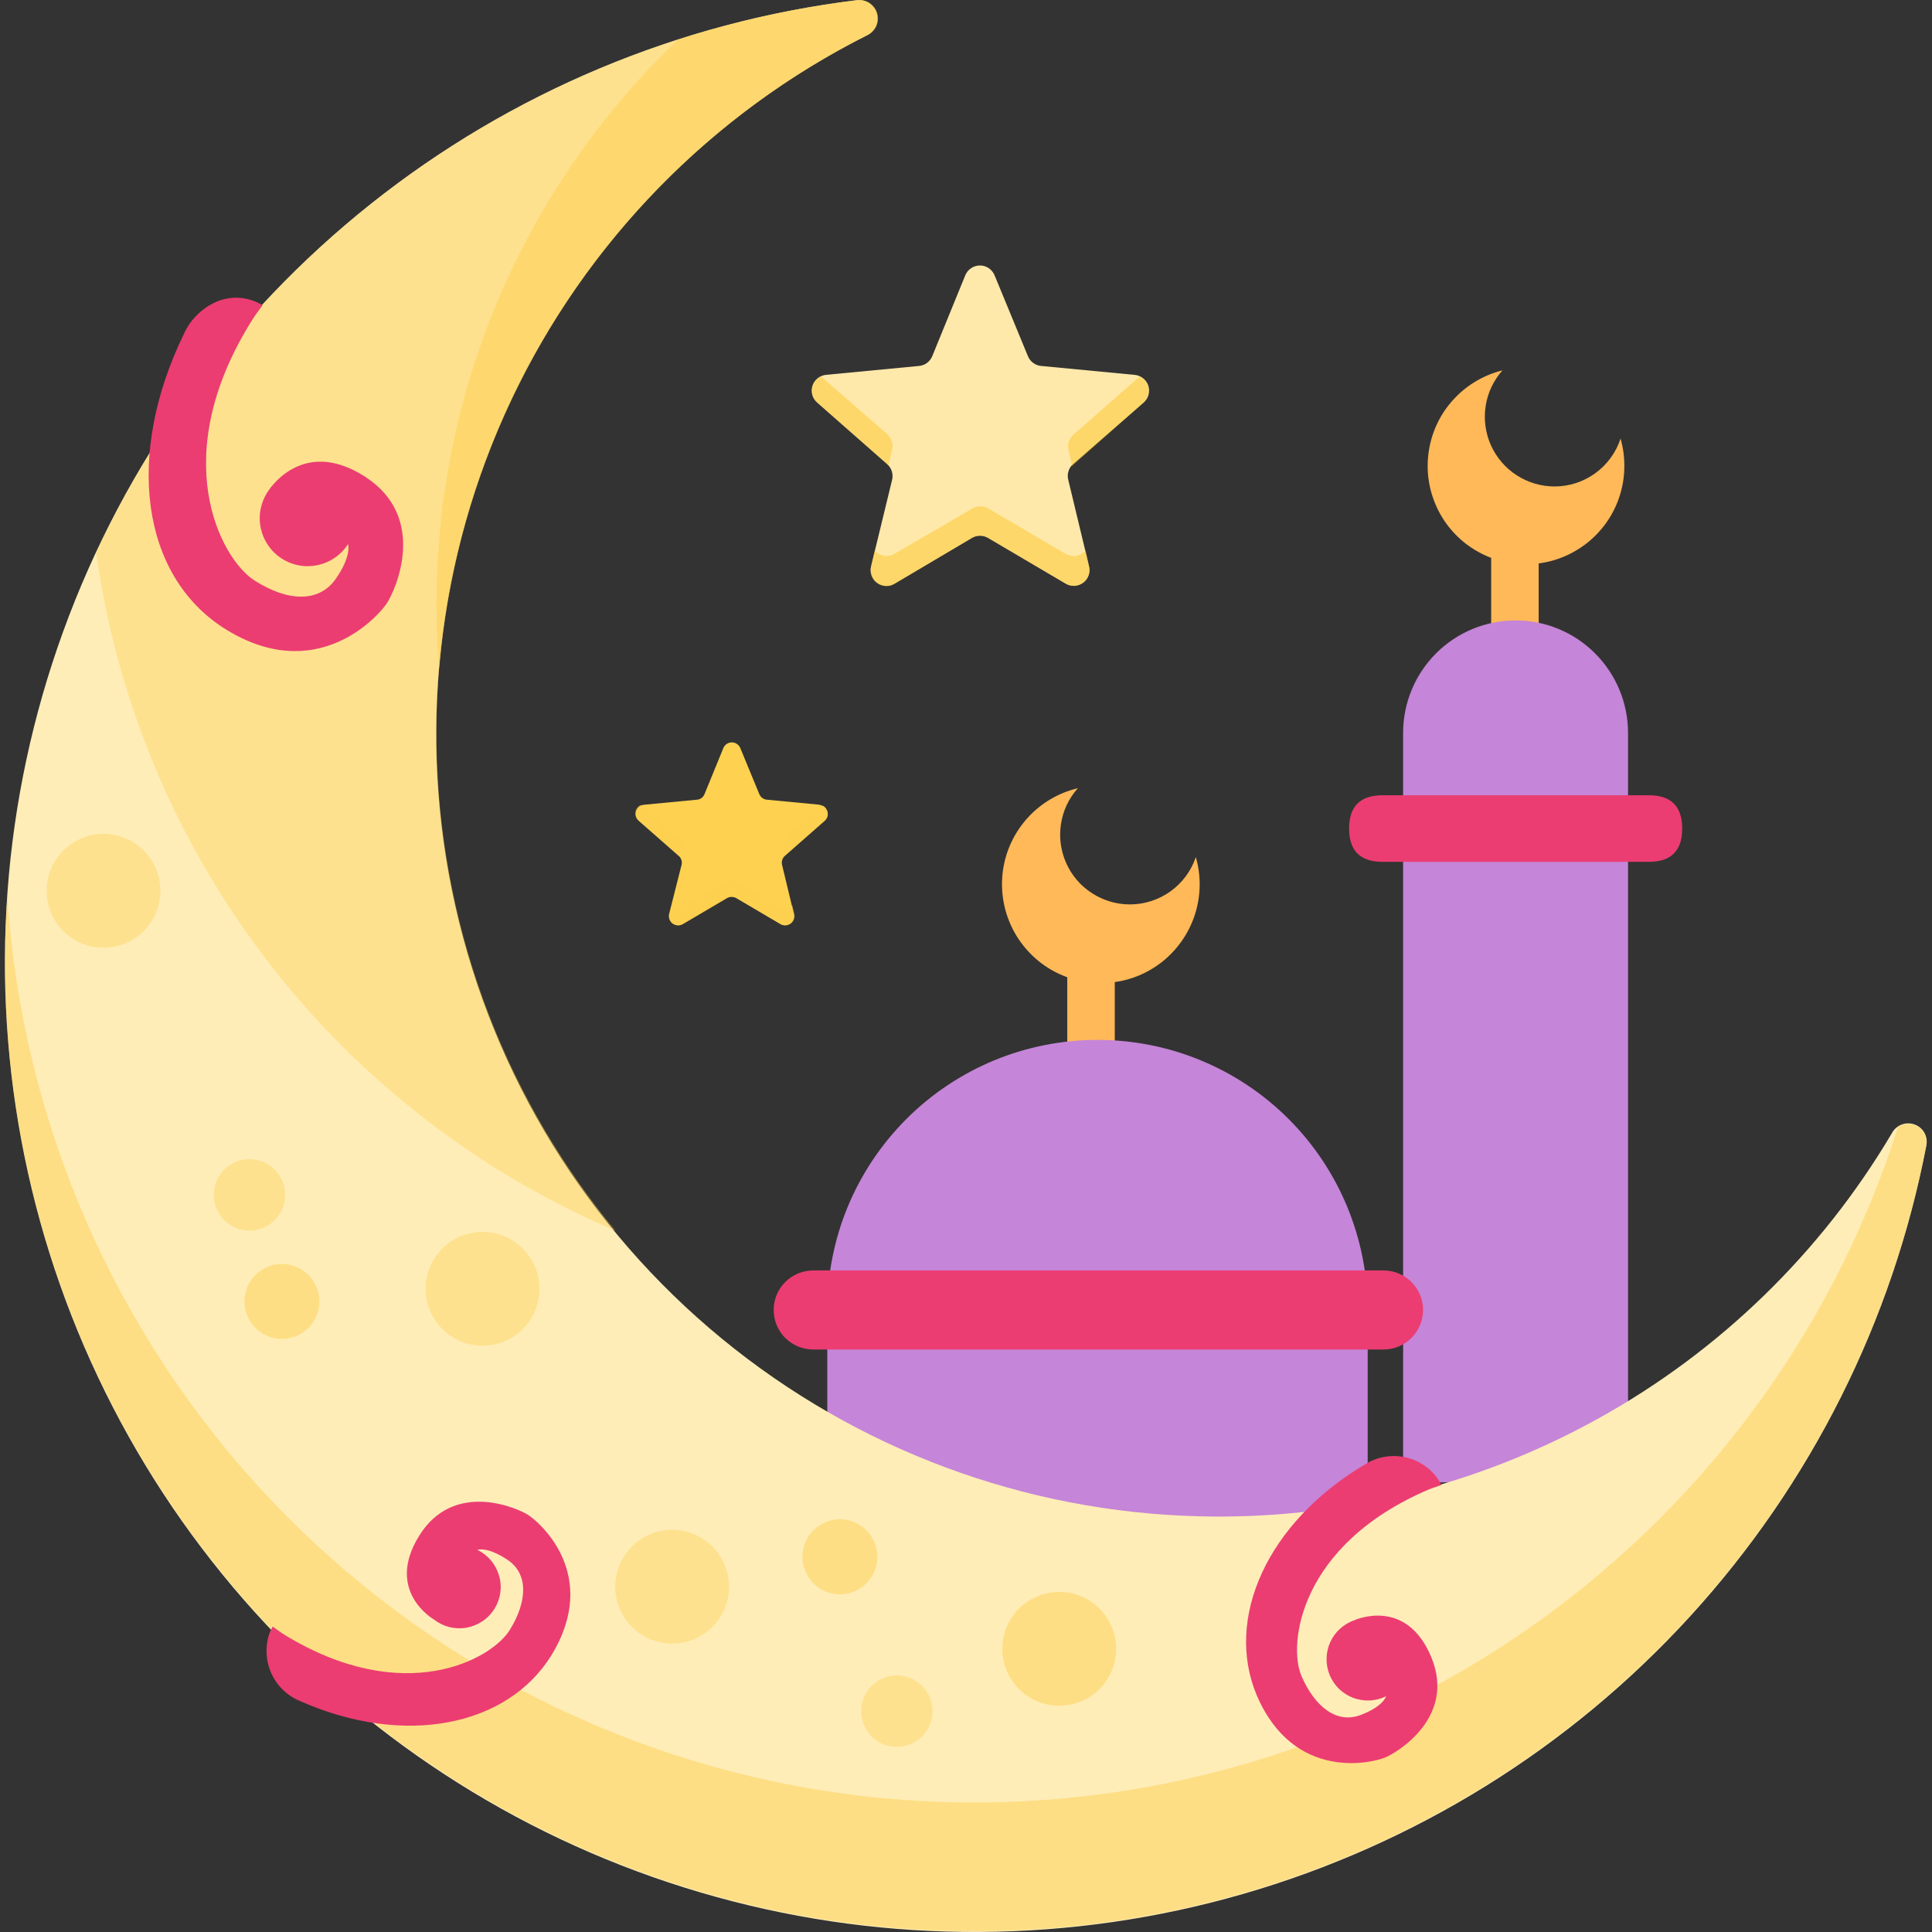 <svg width="24" height="24" viewBox="0 0 24 24" fill="none" xmlns="http://www.w3.org/2000/svg">
<rect x="0" y="0" width="24" height="24" fill="#333333" stroke="none"/>
<path fill-rule="evenodd" clip-rule="evenodd" d="M18.841 5.904C18.982 5.995 19.145 6.043 19.312 6.043C19.494 6.043 19.671 5.985 19.818 5.878C19.965 5.771 20.075 5.621 20.131 5.448C20.162 5.556 20.178 5.668 20.178 5.78C20.18 6.009 20.117 6.234 19.996 6.43C19.875 6.625 19.702 6.782 19.497 6.883C19.376 6.943 19.246 6.982 19.114 6.999V8.679C19.114 8.757 19.083 8.832 19.027 8.887C18.972 8.943 18.897 8.974 18.819 8.974C18.741 8.974 18.666 8.943 18.611 8.887C18.555 8.832 18.524 8.757 18.524 8.679V6.93C18.411 6.887 18.303 6.827 18.206 6.752C18.025 6.611 17.887 6.422 17.809 6.206C17.73 5.991 17.714 5.758 17.762 5.533C17.809 5.309 17.919 5.102 18.079 4.938C18.238 4.773 18.441 4.656 18.664 4.601C18.553 4.726 18.48 4.88 18.455 5.046C18.43 5.211 18.453 5.38 18.521 5.532C18.59 5.684 18.701 5.814 18.841 5.904ZM14.036 11.235C13.869 11.235 13.705 11.186 13.565 11.095C13.424 11.005 13.313 10.875 13.245 10.722C13.177 10.57 13.154 10.4 13.18 10.235C13.205 10.07 13.278 9.916 13.39 9.791C13.151 9.848 12.935 9.975 12.77 10.155C12.604 10.336 12.496 10.562 12.46 10.805C12.425 11.047 12.462 11.295 12.568 11.516C12.674 11.737 12.844 11.921 13.055 12.045C13.12 12.083 13.188 12.114 13.258 12.14V13.871C13.259 13.949 13.29 14.023 13.345 14.078C13.4 14.134 13.475 14.165 13.553 14.165C13.592 14.165 13.63 14.158 13.666 14.143C13.701 14.128 13.734 14.106 13.761 14.079C13.789 14.052 13.81 14.019 13.825 13.983C13.84 13.948 13.848 13.909 13.848 13.871V12.2C14.059 12.171 14.259 12.086 14.428 11.955C14.621 11.804 14.766 11.599 14.842 11.366C14.918 11.133 14.923 10.883 14.855 10.647C14.797 10.819 14.687 10.967 14.54 11.073C14.393 11.178 14.217 11.235 14.036 11.235Z" fill="#FFB958"/>
<path d="M18.827 7.707C19.197 7.707 19.553 7.854 19.814 8.116C20.076 8.378 20.224 8.733 20.224 9.103V18.414H17.43V9.103C17.43 8.733 17.578 8.378 17.839 8.116C18.101 7.854 18.457 7.707 18.827 7.707V7.707ZM13.635 12.918C14.525 12.918 15.379 13.271 16.008 13.901C16.637 14.53 16.99 15.383 16.99 16.273V19.63H10.277V16.273C10.277 15.832 10.363 15.396 10.532 14.988C10.701 14.581 10.949 14.211 11.261 13.899C11.572 13.588 11.943 13.341 12.35 13.172C12.758 13.004 13.194 12.918 13.635 12.918Z" fill="#C585D8"/>
<path d="M14.085 4.656L12.934 4.546C12.898 4.543 12.864 4.53 12.835 4.509C12.805 4.487 12.783 4.458 12.769 4.424L12.357 3.425C12.342 3.387 12.317 3.355 12.285 3.333C12.252 3.31 12.213 3.298 12.173 3.298C12.133 3.298 12.094 3.31 12.061 3.333C12.029 3.355 12.003 3.387 11.989 3.425L11.581 4.424C11.567 4.458 11.544 4.487 11.515 4.509C11.486 4.53 11.452 4.543 11.416 4.546L10.265 4.656C10.226 4.659 10.189 4.674 10.158 4.698C10.128 4.722 10.105 4.755 10.093 4.792C10.081 4.829 10.08 4.868 10.091 4.906C10.101 4.943 10.123 4.977 10.153 5.002L11.019 5.764C11.047 5.788 11.067 5.819 11.078 5.853C11.089 5.888 11.091 5.925 11.082 5.961L10.822 7.031C10.812 7.069 10.814 7.109 10.827 7.146C10.84 7.183 10.863 7.216 10.895 7.239C10.927 7.263 10.964 7.276 11.004 7.278C11.043 7.28 11.082 7.27 11.115 7.249L12.076 6.681C12.106 6.664 12.139 6.655 12.174 6.655C12.208 6.655 12.242 6.664 12.272 6.681L13.233 7.247C13.266 7.268 13.305 7.279 13.345 7.278C13.385 7.276 13.423 7.263 13.455 7.239C13.487 7.216 13.511 7.183 13.524 7.145C13.537 7.108 13.538 7.067 13.527 7.029L13.27 5.959C13.261 5.923 13.262 5.886 13.274 5.851C13.285 5.817 13.305 5.786 13.333 5.762L14.205 5.002C14.235 4.976 14.257 4.942 14.267 4.905C14.277 4.867 14.276 4.826 14.264 4.789C14.251 4.752 14.227 4.719 14.196 4.696C14.164 4.672 14.127 4.658 14.087 4.656H14.085Z" fill="#FFE9AA"/>
<path opacity="0.5" d="M11.037 5.784L11.082 5.587C11.091 5.552 11.089 5.515 11.078 5.48C11.067 5.446 11.047 5.415 11.019 5.391L10.198 4.676C10.168 4.69 10.143 4.711 10.123 4.737C10.104 4.764 10.091 4.794 10.087 4.827C10.082 4.859 10.086 4.892 10.098 4.923C10.109 4.953 10.128 4.981 10.153 5.002L11.019 5.764C11.025 5.77 11.031 5.777 11.037 5.784V5.784ZM14.156 4.678L13.337 5.397C13.309 5.42 13.289 5.451 13.277 5.486C13.266 5.521 13.265 5.558 13.274 5.593L13.319 5.79C13.325 5.783 13.33 5.776 13.337 5.77L14.205 5.002C14.229 4.98 14.248 4.953 14.258 4.922C14.269 4.892 14.273 4.859 14.268 4.827C14.263 4.795 14.25 4.764 14.23 4.738C14.211 4.712 14.185 4.692 14.156 4.678V4.678ZM13.486 6.839C13.456 6.874 13.415 6.897 13.369 6.905C13.323 6.912 13.276 6.903 13.237 6.88L12.276 6.316C12.246 6.299 12.212 6.29 12.178 6.29C12.143 6.29 12.11 6.299 12.08 6.316L11.115 6.878C11.076 6.902 11.029 6.911 10.983 6.904C10.938 6.896 10.896 6.873 10.866 6.839L10.821 7.035C10.81 7.073 10.812 7.113 10.825 7.15C10.838 7.187 10.861 7.22 10.893 7.243C10.925 7.267 10.962 7.28 11.002 7.282C11.041 7.284 11.08 7.274 11.113 7.253L12.076 6.681C12.106 6.664 12.139 6.655 12.174 6.655C12.208 6.655 12.242 6.664 12.272 6.681L13.233 7.247C13.266 7.268 13.305 7.279 13.345 7.278C13.385 7.276 13.423 7.263 13.455 7.239C13.487 7.216 13.511 7.183 13.524 7.145C13.537 7.108 13.538 7.067 13.527 7.029L13.486 6.839Z" fill="#FEC72A"/>
<path d="M10.186 9.997L9.526 9.934C9.505 9.932 9.486 9.925 9.469 9.912C9.453 9.9 9.44 9.883 9.432 9.864L9.196 9.292C9.187 9.271 9.173 9.254 9.154 9.241C9.135 9.229 9.114 9.222 9.091 9.222C9.069 9.222 9.047 9.229 9.028 9.241C9.009 9.254 8.995 9.271 8.986 9.292L8.752 9.864C8.745 9.883 8.732 9.9 8.715 9.913C8.699 9.925 8.679 9.933 8.658 9.934L7.998 9.997C7.976 10 7.956 10.008 7.939 10.022C7.922 10.036 7.91 10.054 7.903 10.075C7.896 10.095 7.895 10.117 7.901 10.139C7.906 10.16 7.917 10.179 7.933 10.194L8.43 10.63C8.446 10.643 8.457 10.661 8.464 10.681C8.471 10.7 8.472 10.721 8.467 10.742L8.312 11.354C8.307 11.376 8.308 11.399 8.316 11.419C8.323 11.44 8.337 11.459 8.354 11.472C8.372 11.485 8.393 11.493 8.416 11.495C8.438 11.496 8.46 11.491 8.479 11.48L9.029 11.156C9.047 11.146 9.067 11.141 9.087 11.141C9.107 11.141 9.127 11.146 9.145 11.156L9.695 11.48C9.714 11.491 9.736 11.496 9.759 11.495C9.781 11.493 9.802 11.485 9.82 11.472C9.838 11.459 9.851 11.44 9.858 11.419C9.866 11.399 9.867 11.376 9.862 11.354L9.715 10.743C9.71 10.723 9.711 10.702 9.717 10.683C9.723 10.663 9.735 10.645 9.75 10.632L10.247 10.195C10.263 10.181 10.274 10.161 10.28 10.14C10.285 10.119 10.284 10.097 10.277 10.076C10.27 10.055 10.257 10.037 10.24 10.023C10.223 10.01 10.202 10.001 10.18 9.999L10.186 9.997Z" fill="#FED150"/>
<path opacity="0.5" d="M8.44 10.641L8.467 10.533C8.473 10.512 8.473 10.489 8.466 10.468C8.46 10.447 8.447 10.428 8.43 10.414L7.961 9.999C7.942 10.007 7.926 10.019 7.914 10.035C7.902 10.051 7.894 10.07 7.891 10.089C7.889 10.109 7.891 10.129 7.898 10.148C7.906 10.167 7.918 10.183 7.933 10.195L8.43 10.632L8.44 10.641ZM10.225 10.009L9.756 10.414C9.74 10.427 9.729 10.445 9.723 10.465C9.717 10.484 9.716 10.505 9.721 10.525L9.748 10.636V10.624L10.245 10.188C10.258 10.176 10.267 10.161 10.273 10.145C10.279 10.128 10.281 10.111 10.279 10.094C10.277 10.076 10.271 10.06 10.262 10.045C10.253 10.03 10.24 10.018 10.225 10.009V10.009ZM9.842 11.246C9.825 11.266 9.802 11.28 9.776 11.284C9.75 11.288 9.724 11.283 9.701 11.27L9.151 10.946C9.133 10.936 9.113 10.931 9.093 10.931C9.073 10.931 9.053 10.936 9.035 10.946L8.485 11.27C8.462 11.283 8.436 11.288 8.41 11.284C8.384 11.28 8.361 11.266 8.344 11.246L8.318 11.354C8.313 11.376 8.314 11.399 8.322 11.419C8.329 11.44 8.343 11.459 8.36 11.472C8.378 11.485 8.399 11.493 8.421 11.495C8.444 11.496 8.466 11.491 8.485 11.48L9.035 11.156C9.053 11.146 9.073 11.141 9.093 11.141C9.113 11.141 9.133 11.146 9.151 11.156L9.701 11.48C9.72 11.491 9.742 11.496 9.765 11.495C9.787 11.493 9.808 11.485 9.826 11.472C9.843 11.459 9.857 11.44 9.864 11.419C9.872 11.399 9.873 11.376 9.868 11.354L9.842 11.246Z" fill="#FED150"/>
<path d="M14.893 18.836C12.727 18.782 10.642 18.005 8.968 16.63C7.294 15.255 6.128 13.36 5.654 11.247C5.18 9.133 5.426 6.922 6.352 4.963C7.279 3.005 8.833 1.413 10.768 0.439C10.817 0.416 10.857 0.375 10.88 0.325C10.902 0.275 10.906 0.219 10.891 0.166C10.876 0.113 10.842 0.068 10.796 0.038C10.75 0.008 10.694 -0.004 10.64 0.003C8.434 0.273 6.346 1.148 4.607 2.532C2.868 3.915 1.545 5.752 0.786 7.841C0.027 9.929 -0.14 12.187 0.304 14.364C0.748 16.542 1.786 18.554 3.303 20.177C4.82 21.801 6.757 22.974 8.899 23.565C11.041 24.157 13.305 24.144 15.44 23.528C17.575 22.912 19.499 21.718 20.997 20.077C22.495 18.436 23.511 16.412 23.93 14.23C23.941 14.176 23.932 14.12 23.906 14.072C23.879 14.024 23.836 13.988 23.784 13.969C23.733 13.95 23.676 13.95 23.625 13.969C23.573 13.988 23.53 14.025 23.504 14.073C22.623 15.562 21.36 16.789 19.846 17.626C18.332 18.464 16.622 18.881 14.893 18.836V18.836Z" fill="#FFEDB8"/>
<path opacity="0.4" d="M1.194 6.864C1.452 8.706 2.181 10.449 3.312 11.925C4.443 13.401 5.936 14.56 7.646 15.289C6.717 14.165 6.053 12.846 5.704 11.43C5.355 10.014 5.33 8.538 5.63 7.111C5.93 5.684 6.549 4.343 7.439 3.188C8.329 2.033 9.468 1.093 10.771 0.439C10.822 0.416 10.863 0.375 10.886 0.325C10.909 0.274 10.912 0.217 10.896 0.163C10.88 0.11 10.845 0.065 10.798 0.035C10.751 0.006 10.695 -0.006 10.64 0.003C8.613 0.252 6.682 1.012 5.03 2.213C3.377 3.413 2.057 5.013 1.194 6.864V6.864Z" fill="#FED150"/>
<path opacity="0.5" d="M23.578 13.998C22.729 16.672 20.972 18.965 18.612 20.481C16.251 21.998 13.436 22.642 10.651 22.303C7.866 21.964 5.287 20.663 3.359 18.625C1.431 16.587 0.275 13.94 0.092 11.14C0.076 11.382 0.062 11.623 0.062 11.869C0.043 14.871 1.146 17.773 3.155 20.004C5.164 22.235 7.934 23.636 10.921 23.931C13.909 24.226 16.9 23.394 19.306 21.599C21.713 19.804 23.362 17.174 23.93 14.226C23.937 14.182 23.931 14.138 23.913 14.097C23.894 14.057 23.865 14.023 23.828 13.999C23.791 13.975 23.747 13.962 23.703 13.962C23.659 13.962 23.616 13.974 23.578 13.998V13.998ZM5.427 7.787C5.427 7.962 5.442 8.137 5.456 8.31C5.595 6.653 6.157 5.059 7.087 3.681C8.018 2.303 9.286 1.187 10.771 0.439C10.822 0.416 10.863 0.375 10.886 0.325C10.909 0.274 10.912 0.217 10.896 0.163C10.88 0.11 10.845 0.065 10.798 0.035C10.751 0.006 10.695 -0.006 10.64 0.003C9.887 0.095 9.144 0.258 8.422 0.492C7.439 1.43 6.664 2.564 6.148 3.821C5.632 5.078 5.386 6.429 5.427 7.787V7.787Z" fill="#FED150"/>
<path d="M17.173 9.879H20.483C20.759 9.879 20.897 10.017 20.897 10.294V10.292C20.897 10.568 20.759 10.706 20.483 10.706H17.173C16.897 10.706 16.759 10.568 16.759 10.292V10.294C16.759 10.017 16.897 9.879 17.173 9.879Z" fill="#EB3D72"/>
<path d="M4.808 7.491C4.912 7.33 5.325 6.428 4.531 5.919C3.737 5.411 3.321 6.116 3.321 6.116C3.279 6.181 3.25 6.255 3.236 6.332C3.222 6.409 3.223 6.488 3.24 6.564C3.257 6.641 3.288 6.713 3.333 6.777C3.377 6.842 3.434 6.896 3.5 6.939C3.566 6.981 3.639 7.01 3.716 7.024C3.793 7.038 3.872 7.036 3.948 7.02C4.025 7.003 4.097 6.972 4.161 6.927C4.226 6.883 4.28 6.826 4.323 6.76C4.323 6.76 4.374 6.899 4.17 7.192C3.965 7.485 3.58 7.479 3.16 7.21C2.74 6.941 2.058 5.668 3.144 3.957C3.182 3.898 3.223 3.847 3.262 3.792C3.182 3.743 3.092 3.712 2.998 3.702C2.905 3.692 2.81 3.704 2.722 3.735C2.625 3.772 2.537 3.827 2.462 3.899C2.386 3.97 2.326 4.055 2.284 4.149C1.551 5.658 1.754 7.143 2.781 7.803C3.928 8.532 4.704 7.652 4.808 7.491V7.491ZM17.208 21.832C17.36 21.769 18.092 21.329 17.778 20.581C17.464 19.832 16.825 20.127 16.825 20.127C16.759 20.149 16.698 20.186 16.646 20.233C16.594 20.28 16.553 20.337 16.524 20.401C16.495 20.465 16.48 20.534 16.479 20.604C16.478 20.674 16.491 20.744 16.518 20.809C16.545 20.873 16.585 20.932 16.635 20.981C16.686 21.029 16.745 21.067 16.811 21.092C16.877 21.116 16.947 21.127 17.017 21.124C17.087 21.12 17.155 21.103 17.218 21.072C17.218 21.072 17.187 21.197 16.9 21.305C16.613 21.413 16.342 21.217 16.169 20.824C15.996 20.431 16.138 19.194 17.741 18.506C17.796 18.483 17.851 18.467 17.906 18.447C17.892 18.42 17.877 18.394 17.86 18.369C17.761 18.229 17.611 18.133 17.443 18.1C17.274 18.067 17.1 18.1 16.955 18.192C15.739 18.915 15.211 20.103 15.611 21.058C16.075 22.142 17.055 21.897 17.208 21.832ZM6.558 18.817C6.419 18.73 5.635 18.387 5.207 19.078C4.778 19.769 5.389 20.117 5.389 20.117C5.446 20.162 5.511 20.194 5.581 20.212C5.651 20.229 5.724 20.232 5.795 20.22C5.866 20.207 5.933 20.18 5.993 20.14C6.053 20.1 6.104 20.047 6.142 19.986C6.18 19.925 6.205 19.857 6.215 19.785C6.225 19.714 6.22 19.641 6.199 19.572C6.179 19.503 6.145 19.439 6.099 19.384C6.052 19.329 5.994 19.284 5.93 19.253C5.93 19.253 6.049 19.206 6.305 19.377C6.56 19.547 6.558 19.883 6.332 20.249C6.106 20.614 5.02 21.217 3.531 20.306C3.48 20.274 3.435 20.239 3.388 20.205C3.372 20.232 3.359 20.259 3.348 20.288C3.292 20.451 3.3 20.63 3.371 20.787C3.442 20.944 3.571 21.068 3.732 21.133C5.024 21.704 6.299 21.447 6.847 20.567C7.466 19.561 6.698 18.905 6.558 18.817V18.817ZM10.102 16.273H17.187H10.102ZM17.187 16.764H10.102C9.971 16.764 9.847 16.712 9.754 16.62C9.662 16.528 9.611 16.403 9.611 16.273C9.611 16.143 9.662 16.018 9.754 15.926C9.847 15.834 9.971 15.782 10.102 15.782H17.187C17.317 15.782 17.442 15.834 17.534 15.926C17.626 16.018 17.678 16.143 17.678 16.273C17.678 16.403 17.626 16.528 17.534 16.62C17.442 16.712 17.317 16.764 17.187 16.764V16.764Z" fill="#EB3D72"/>
<path opacity="0.4" d="M5.287 16.01C5.287 16.103 5.306 16.195 5.341 16.28C5.377 16.366 5.429 16.444 5.494 16.51C5.56 16.575 5.638 16.628 5.724 16.663C5.81 16.699 5.902 16.717 5.994 16.717C6.087 16.717 6.179 16.699 6.265 16.663C6.351 16.628 6.429 16.575 6.494 16.51C6.56 16.444 6.612 16.366 6.648 16.28C6.683 16.195 6.702 16.103 6.702 16.01C6.702 15.822 6.627 15.642 6.494 15.51C6.362 15.377 6.182 15.303 5.994 15.303C5.807 15.303 5.627 15.377 5.494 15.51C5.362 15.642 5.287 15.822 5.287 16.01V16.01Z" fill="#FED150"/>
<path opacity="0.4" d="M7.642 19.71C7.642 19.898 7.717 20.078 7.85 20.21C7.982 20.343 8.162 20.418 8.35 20.418C8.537 20.418 8.717 20.343 8.85 20.21C8.982 20.078 9.057 19.898 9.057 19.71C9.057 19.523 8.982 19.343 8.85 19.21C8.717 19.078 8.537 19.003 8.35 19.003C8.162 19.003 7.982 19.078 7.85 19.21C7.717 19.343 7.642 19.523 7.642 19.71V19.71Z" fill="#FED150"/>
<path opacity="0.4" d="M0.579 11.066C0.579 11.159 0.597 11.251 0.633 11.336C0.668 11.422 0.72 11.5 0.786 11.566C0.852 11.631 0.93 11.683 1.015 11.719C1.101 11.755 1.193 11.773 1.286 11.773C1.379 11.773 1.471 11.755 1.557 11.719C1.642 11.683 1.72 11.631 1.786 11.566C1.852 11.5 1.904 11.422 1.939 11.336C1.975 11.251 1.993 11.159 1.993 11.066C1.993 10.878 1.919 10.698 1.786 10.566C1.653 10.433 1.474 10.358 1.286 10.358C1.098 10.358 0.919 10.433 0.786 10.566C0.653 10.698 0.579 10.878 0.579 11.066V11.066Z" fill="#FED150"/>
<path opacity="0.5" d="M12.451 20.482C12.451 20.67 12.525 20.85 12.658 20.982C12.791 21.115 12.97 21.189 13.158 21.189C13.346 21.189 13.525 21.115 13.658 20.982C13.791 20.85 13.865 20.67 13.865 20.482C13.865 20.295 13.791 20.115 13.658 19.982C13.525 19.85 13.346 19.775 13.158 19.775C12.97 19.775 12.791 19.85 12.658 19.982C12.525 20.115 12.451 20.295 12.451 20.482V20.482Z" fill="#FED150"/>
<path opacity="0.5" d="M9.968 19.339C9.968 19.4 9.98 19.461 10.004 19.517C10.027 19.574 10.061 19.625 10.104 19.668C10.148 19.712 10.199 19.746 10.255 19.769C10.312 19.793 10.373 19.805 10.434 19.805C10.495 19.805 10.555 19.793 10.612 19.769C10.668 19.746 10.72 19.712 10.763 19.668C10.806 19.625 10.84 19.574 10.864 19.517C10.887 19.461 10.899 19.4 10.899 19.339C10.899 19.278 10.887 19.218 10.864 19.161C10.84 19.105 10.806 19.053 10.763 19.01C10.72 18.967 10.668 18.932 10.612 18.909C10.555 18.886 10.495 18.873 10.434 18.873C10.373 18.873 10.312 18.886 10.255 18.909C10.199 18.932 10.148 18.967 10.104 19.01C10.061 19.053 10.027 19.105 10.004 19.161C9.98 19.218 9.968 19.278 9.968 19.339V19.339Z" fill="#FED150"/>
<path opacity="0.5" d="M3.036 16.167C3.036 16.228 3.048 16.289 3.072 16.345C3.095 16.401 3.129 16.453 3.173 16.496C3.216 16.539 3.267 16.574 3.324 16.597C3.38 16.62 3.441 16.633 3.502 16.633C3.563 16.633 3.623 16.62 3.68 16.597C3.736 16.574 3.788 16.539 3.831 16.496C3.874 16.453 3.908 16.401 3.932 16.345C3.955 16.289 3.967 16.228 3.967 16.167C3.967 16.106 3.955 16.045 3.932 15.989C3.908 15.932 3.874 15.881 3.831 15.838C3.788 15.794 3.736 15.76 3.68 15.737C3.623 15.713 3.563 15.701 3.502 15.701C3.441 15.701 3.38 15.713 3.324 15.737C3.267 15.76 3.216 15.794 3.173 15.838C3.129 15.881 3.095 15.932 3.072 15.989C3.048 16.045 3.036 16.106 3.036 16.167V16.167Z" fill="#FED150"/>
<path opacity="0.4" d="M2.655 14.843C2.655 14.961 2.702 15.074 2.785 15.157C2.868 15.24 2.981 15.287 3.099 15.287C3.217 15.287 3.33 15.24 3.413 15.157C3.496 15.074 3.543 14.961 3.543 14.843C3.543 14.725 3.496 14.612 3.413 14.529C3.33 14.446 3.217 14.399 3.099 14.399C2.981 14.399 2.868 14.446 2.785 14.529C2.702 14.612 2.655 14.725 2.655 14.843V14.843Z" fill="#FED150"/>
<path opacity="0.4" d="M10.697 21.256C10.697 21.374 10.744 21.487 10.827 21.57C10.91 21.654 11.023 21.7 11.141 21.7C11.258 21.7 11.371 21.654 11.455 21.57C11.538 21.487 11.585 21.374 11.585 21.256C11.585 21.139 11.538 21.026 11.455 20.942C11.371 20.859 11.258 20.812 11.141 20.812C11.023 20.812 10.91 20.859 10.827 20.942C10.744 21.026 10.697 21.139 10.697 21.256V21.256Z" fill="#FED150"/>
</svg>
